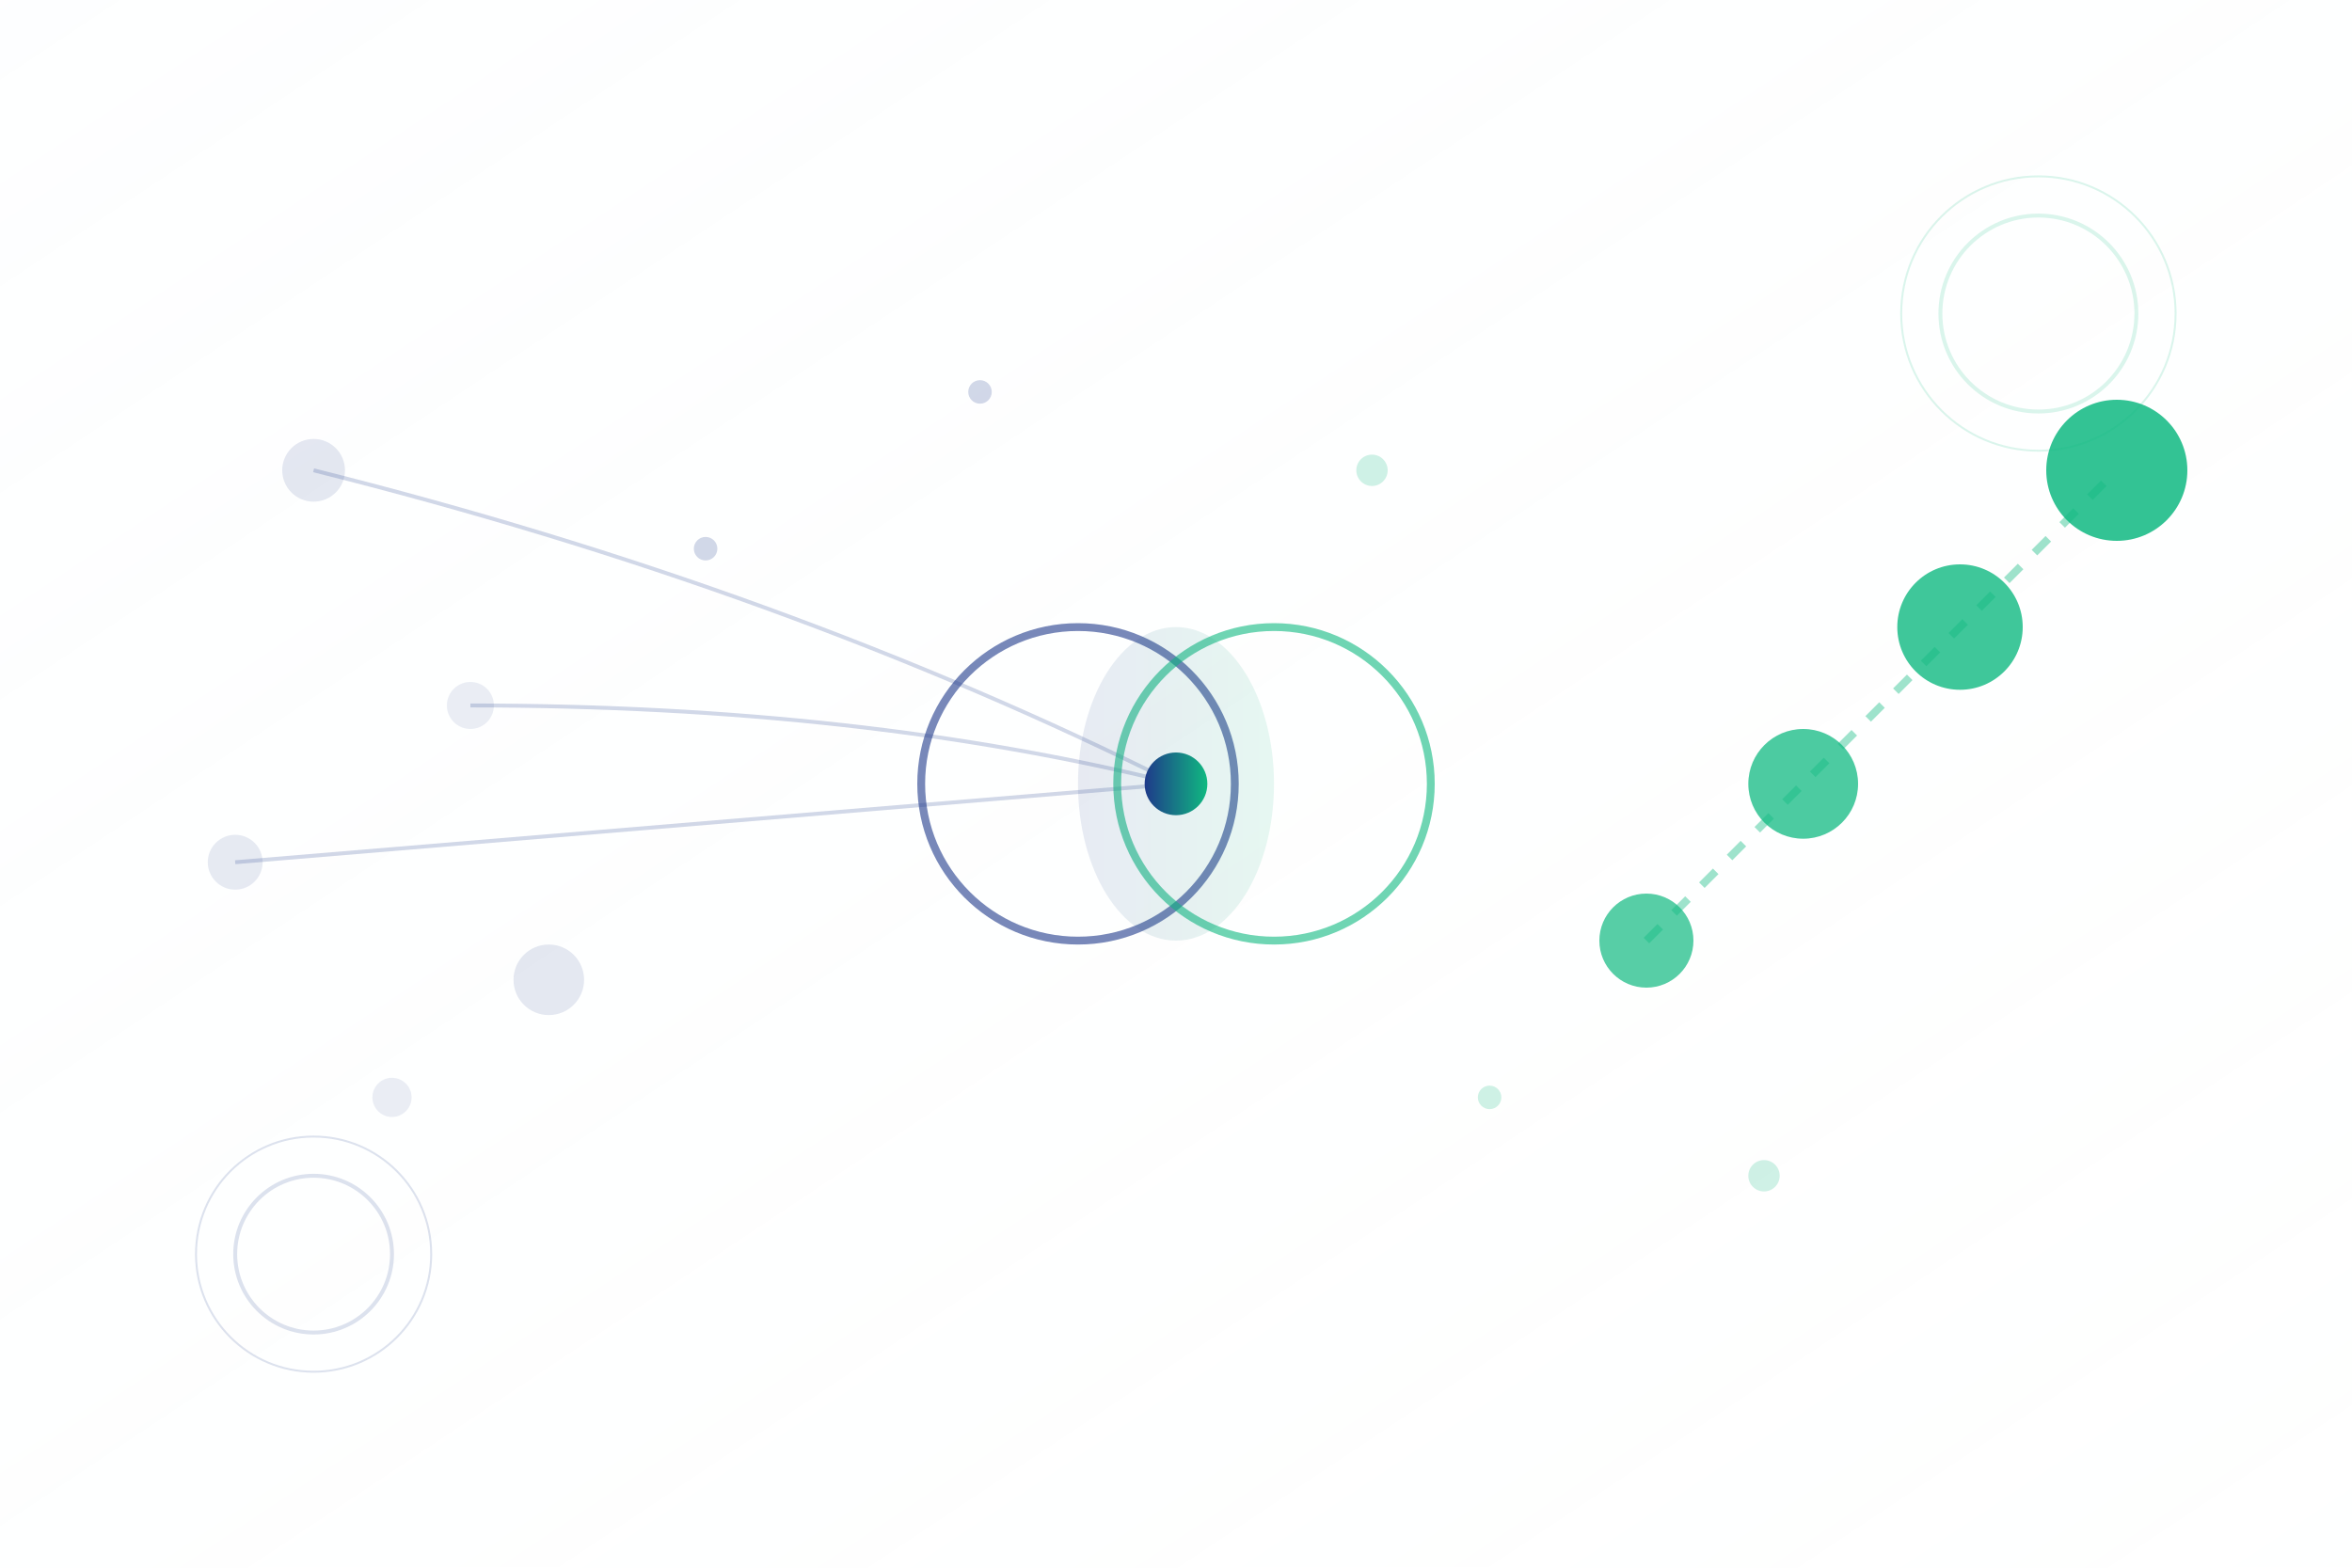 <svg viewBox="0 0 600 400" xmlns="http://www.w3.org/2000/svg">
  <!-- Background with subtle gradient -->
  <defs>
    <!-- Gradients -->
    <linearGradient id="bgGradient" x1="0%" y1="0%" x2="100%" y2="100%">
      <stop offset="0%" style="stop-color:#F0F9FF;stop-opacity:0.3" />
      <stop offset="100%" style="stop-color:#ECFDF5;stop-opacity:0.1" />
    </linearGradient>
    
    <linearGradient id="blueGreen" x1="0%" y1="0%" x2="100%" y2="0%">
      <stop offset="0%" style="stop-color:#1E3A8A;stop-opacity:1" />
      <stop offset="100%" style="stop-color:#10B981;stop-opacity:1" />
    </linearGradient>
    
    <!-- Glow effect -->
    <filter id="glow">
      <feGaussianBlur stdDeviation="3" result="coloredBlur"/>
      <feMerge>
        <feMergeNode in="coloredBlur"/>
        <feMergeNode in="SourceGraphic"/>
      </feMerge>
    </filter>
  </defs>
  
  <!-- Subtle background shape -->
  <rect width="600" height="400" fill="url(#bgGradient)" opacity="0.3"/>
  
  <!-- Left side - scattered/unorganized state -->
  <g opacity="0.3">
    <circle cx="80" cy="120" r="8" fill="#1E3A8A" opacity="0.4"/>
    <circle cx="120" cy="180" r="6" fill="#1E3A8A" opacity="0.3"/>
    <circle cx="60" cy="220" r="7" fill="#1E3A8A" opacity="0.35"/>
    <circle cx="100" cy="280" r="5" fill="#1E3A8A" opacity="0.3"/>
    <circle cx="140" cy="250" r="9" fill="#1E3A8A" opacity="0.4"/>
  </g>
  
  <!-- Connection lines showing transformation -->
  <g stroke="#1E3A8A" stroke-width="1" opacity="0.2">
    <path d="M 80 120 Q 200 150 300 200" fill="none"/>
    <path d="M 120 180 Q 220 180 300 200" fill="none"/>
    <path d="M 60 220 Q 180 210 300 200" fill="none"/>
  </g>
  
  <!-- Center - convergence point -->
  <g transform="translate(300, 200)">
    <!-- Main overlapping circles (echo of logo) -->
    <circle cx="-25" cy="0" r="40" stroke="#1E3A8A" stroke-width="2" fill="none" opacity="0.6"/>
    <circle cx="25" cy="0" r="40" stroke="#10B981" stroke-width="2" fill="none" opacity="0.6"/>
    
    <!-- Center overlap with gradient fill -->
    <ellipse cx="0" cy="0" rx="25" ry="40" fill="url(#blueGreen)" opacity="0.1"/>
    
    <!-- Center point -->
    <circle cx="0" cy="0" r="8" fill="url(#blueGreen)" filter="url(#glow)"/>
  </g>
  
  <!-- Right side - organized/clear outcome -->
  <g>
    <!-- Ascending pattern suggesting growth -->
    <circle cx="420" cy="240" r="12" fill="#10B981" opacity="0.7"/>
    <circle cx="460" cy="200" r="14" fill="#10B981" opacity="0.75"/>
    <circle cx="500" cy="160" r="16" fill="#10B981" opacity="0.8"/>
    <circle cx="540" cy="120" r="18" fill="#10B981" opacity="0.85"/>
    
    <!-- Connecting lines showing clear path -->
    <path d="M 420 240 L 460 200 L 500 160 L 540 120" 
          stroke="#10B981" stroke-width="2" fill="none" opacity="0.4"
          stroke-dasharray="5,5"/>
  </g>
  
  <!-- Decorative elements -->
  <g opacity="0.15">
    <!-- Top right corner accent -->
    <circle cx="520" cy="80" r="25" stroke="#10B981" stroke-width="1" fill="none"/>
    <circle cx="520" cy="80" r="35" stroke="#10B981" stroke-width="0.5" fill="none"/>
    
    <!-- Bottom left corner accent -->
    <circle cx="80" cy="320" r="20" stroke="#1E3A8A" stroke-width="1" fill="none"/>
    <circle cx="80" cy="320" r="30" stroke="#1E3A8A" stroke-width="0.5" fill="none"/>
  </g>
  
  <!-- Small floating elements for depth -->
  <g opacity="0.2">
    <circle cx="250" cy="100" r="3" fill="#1E3A8A"/>
    <circle cx="350" cy="120" r="4" fill="#10B981"/>
    <circle cx="380" cy="280" r="3" fill="#10B981"/>
    <circle cx="180" cy="140" r="3" fill="#1E3A8A"/>
    <circle cx="450" cy="300" r="4" fill="#10B981"/>
  </g>
</svg>